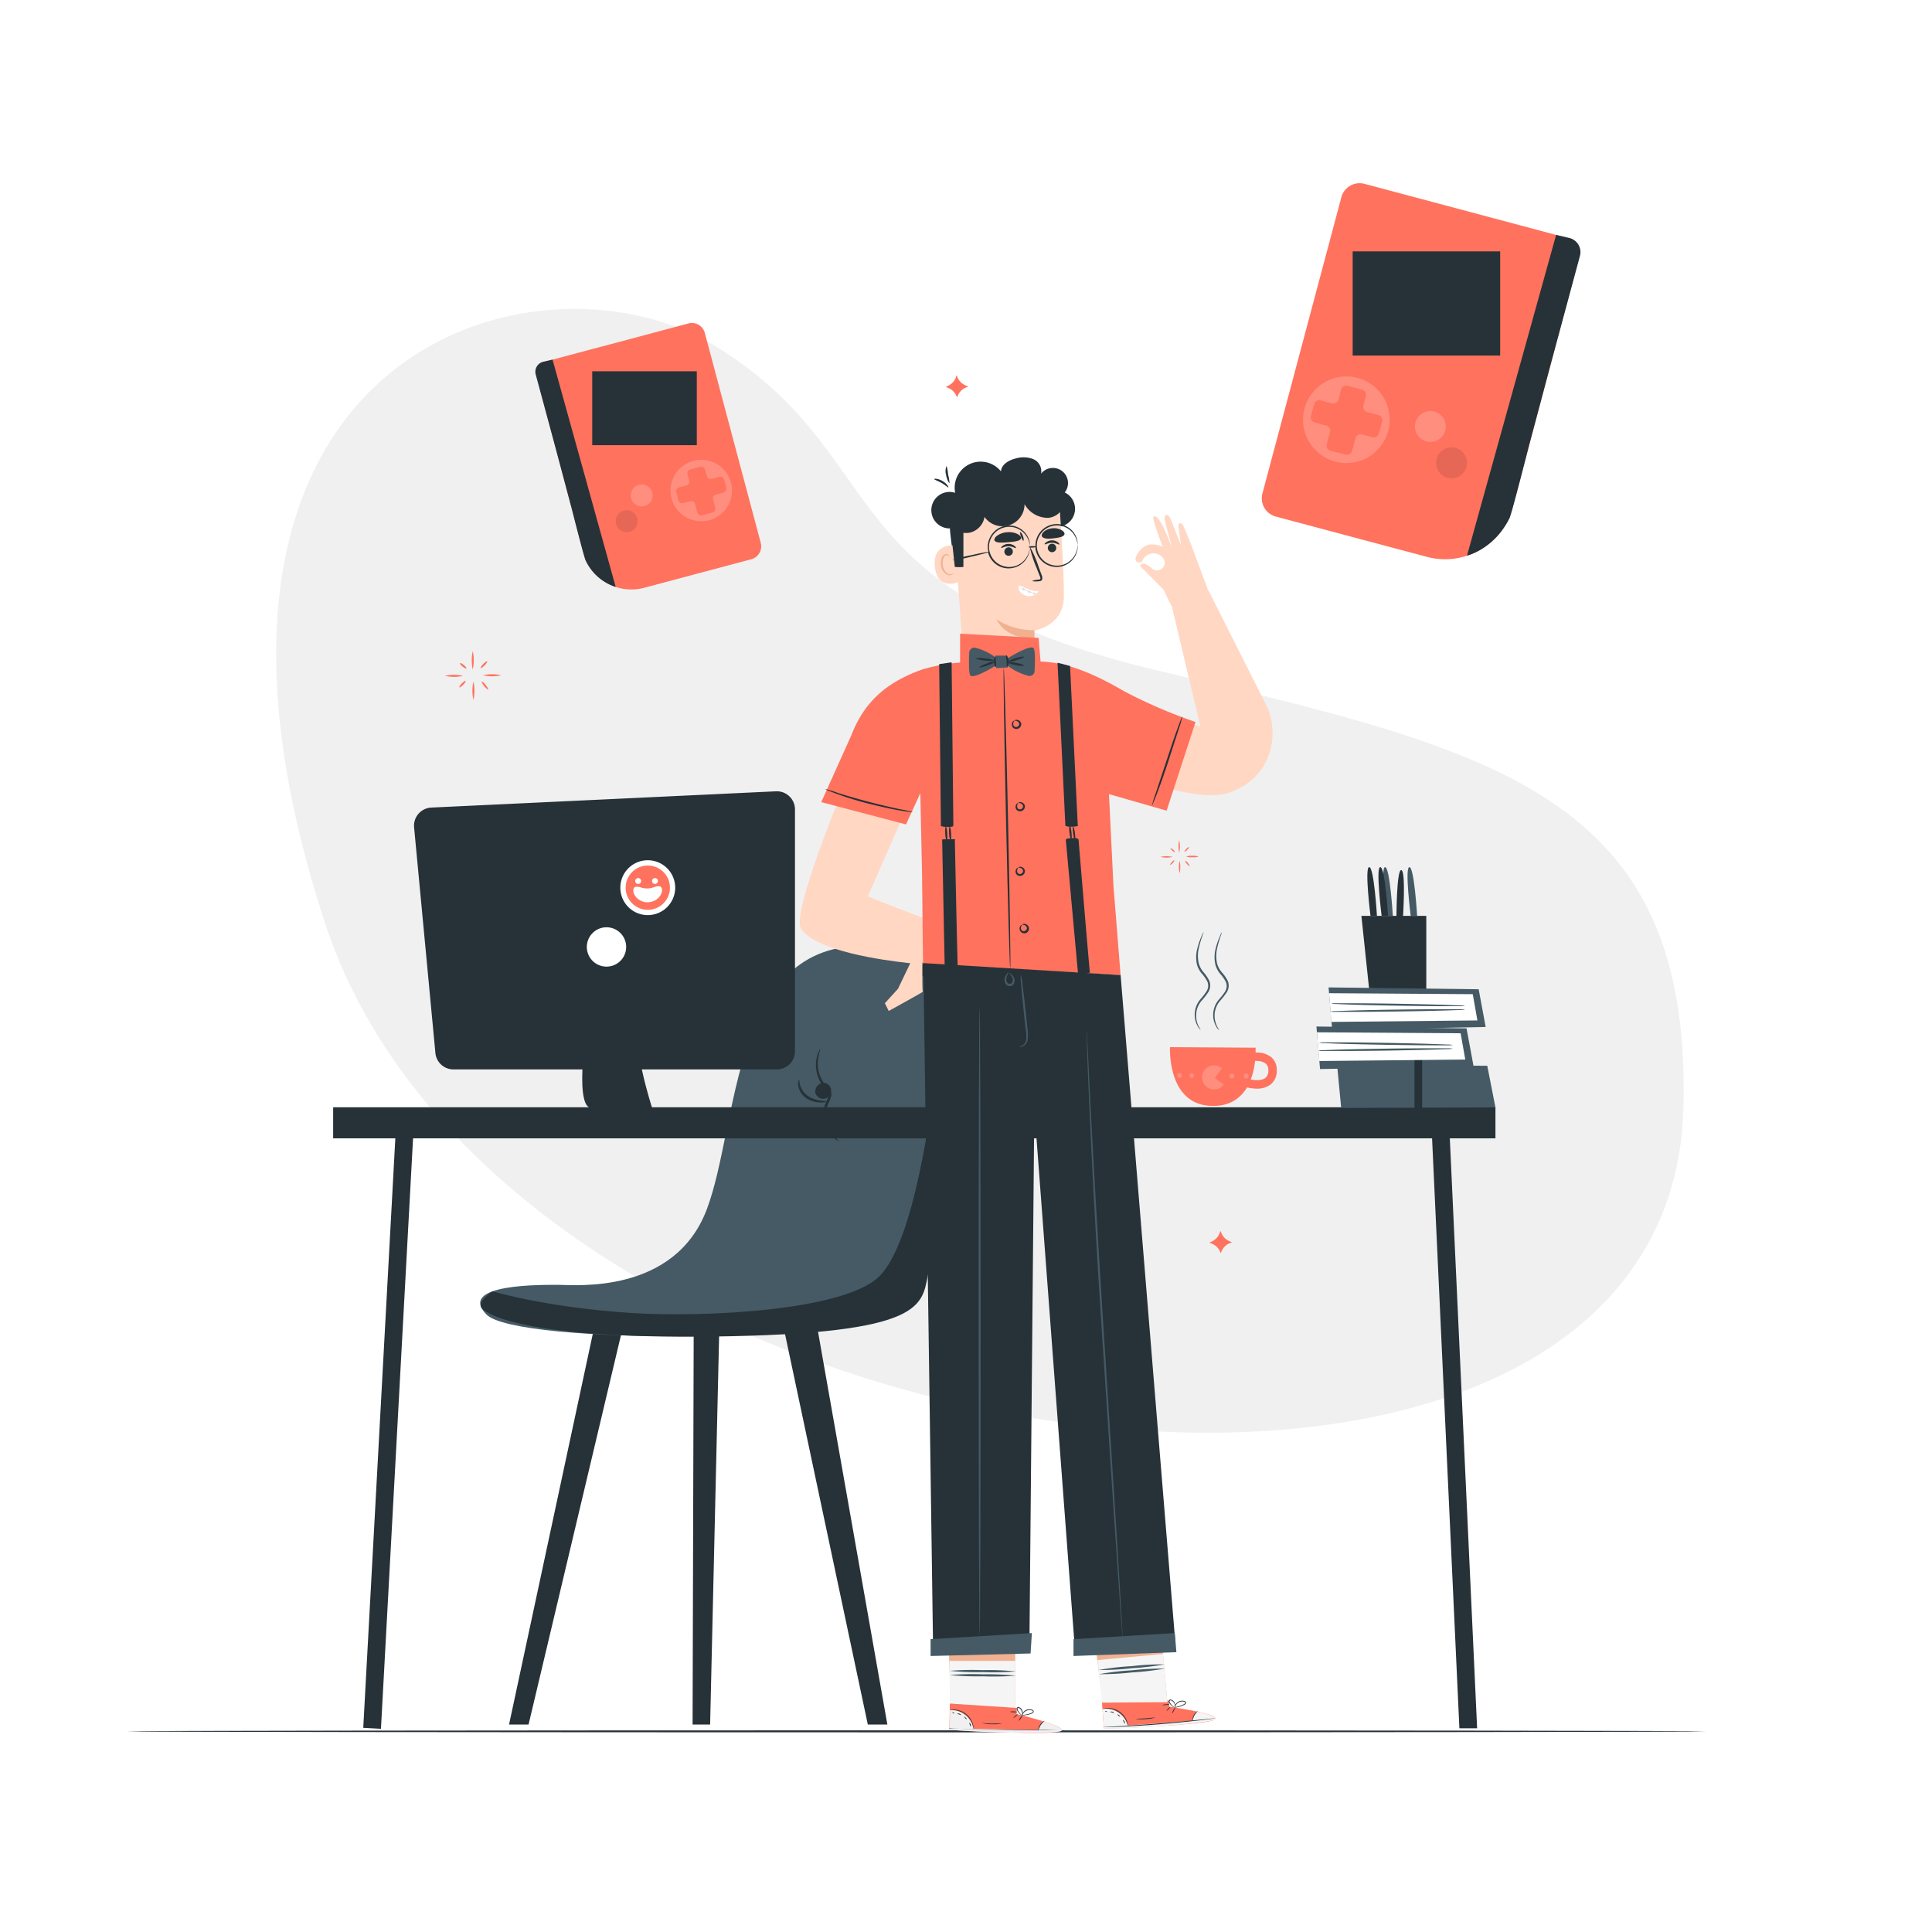 <svg class="animated" id="freepik_stories-nerd" xmlns="http://www.w3.org/2000/svg" viewBox="0 0 500 500" version="1.1" xmlns:xlink="http://www.w3.org/1999/xlink" xmlns:svgjs="http://svgjs.com/svgjs"><style>svg#freepik_stories-nerd:not(.animated) .animable {opacity: 0;}svg#freepik_stories-nerd.animated #freepik--Consoles--inject-4 {animation: 3s Infinite  linear wind;animation-delay: 0s;}            @keyframes wind {                0% {                    transform: rotate( 0deg );                }                25% {                    transform: rotate( 1deg );                }                75% {                    transform: rotate( -1deg );                }            }        </style><g id="freepik--background-simple--inject-4" class="animable" style="transform-origin: 253.604px 225.366px;"><path d="M435.67,286.74c2.18-81.54-49-92.57-135.85-113.15s-67.94-55-114.25-83.77-150,.8-101.46,149.07C131.74,384.29,432.05,422.73,435.67,286.74Z" style="fill: rgb(240, 240, 240); transform-origin: 253.604px 225.366px;" id="el8o5qkqsn0jn" class="animable"></path></g><g id="freepik--Floor--inject-4" class="animable" style="transform-origin: 237.095px 448.07px;"><path d="M441.44,448.07c0,.15-91.5.26-204.34.26s-204.35-.11-204.35-.26,91.47-.26,204.35-.26S441.44,447.93,441.44,448.07Z" style="fill: rgb(38, 50, 56); transform-origin: 237.095px 448.07px;" id="el66b7xakkllx" class="animable"></path></g><g id="freepik--Consoles--inject-4" class="animable animator-active" style="transform-origin: 273.784px 99.985px;"><path d="M369.28,144.11,330.2,133.69a4.89,4.89,0,0,1-3.48-6l20.42-76.63a4.9,4.9,0,0,1,6-3.48L405,61.4a4.91,4.91,0,0,1,3.48,6l-17,63.88A18.1,18.1,0,0,1,369.28,144.11Z" style="fill: rgb(255, 114, 94); transform-origin: 367.598px 96.073px;" id="elik0ekg2cb7d" class="animable"></path><g id="elz4y4h2hx55p"><rect x="350.07" y="65.06" width="38.17" height="26.96" style="fill: rgb(38, 50, 56); transform-origin: 369.155px 78.54px; transform: rotate(14.92deg);" class="animable"></rect></g><path d="M374.05,111.4a4,4,0,1,1-2.82-4.88A4,4,0,0,1,374.05,111.4Z" style="fill: rgb(255, 114, 94); transform-origin: 370.182px 110.38px;" id="eljkhbjqp183" class="animable"></path><g id="elycd24qw5rpa"><path d="M374.05,111.4a4,4,0,1,1-2.82-4.88A4,4,0,0,1,374.05,111.4Z" style="fill: rgb(255, 255, 255); opacity: 0.2; transform-origin: 370.182px 110.38px;" class="animable"></path></g><path d="M379.53,120.8a4,4,0,1,1-2.83-4.88A4,4,0,0,1,379.53,120.8Z" style="fill: rgb(255, 114, 94); transform-origin: 375.661px 119.783px;" id="elzzb73d84o9" class="animable"></path><g id="elyebkotdfud"><path d="M379.53,120.8a4,4,0,1,1-2.83-4.88A4,4,0,0,1,379.53,120.8Z" style="opacity: 0.1; transform-origin: 375.661px 119.783px;" class="animable"></path></g><path d="M359.27,111.52a11.21,11.21,0,1,1-7.95-13.72A11.21,11.21,0,0,1,359.27,111.52Z" style="fill: rgb(255, 114, 94); transform-origin: 348.438px 108.633px;" id="elq33x9fhwubc" class="animable"></path><g id="el0hstoitb8zon"><path d="M359.27,111.52a11.21,11.21,0,1,1-7.95-13.72A11.21,11.21,0,0,1,359.27,111.52Z" style="fill: rgb(255, 255, 255); opacity: 0.2; transform-origin: 348.438px 108.633px;" class="animable"></path></g><path d="M347.05,100.9l-.66,2.49a1.38,1.38,0,0,1-1.69,1l-2.92-.78a1.37,1.37,0,0,0-1.68,1l-.82,3.07a1.36,1.36,0,0,0,1,1.68l2.93.78a1.37,1.37,0,0,1,1,1.68l-.84,3.15a1.37,1.37,0,0,0,1,1.68l3.88,1a1.38,1.38,0,0,0,1.68-1l.86-3.22a1.37,1.37,0,0,1,1.68-1l2.71.72a1.38,1.38,0,0,0,1.68-1l.82-3.08a1.39,1.39,0,0,0-1-1.68l-2.85-.76a1.38,1.38,0,0,1-1-1.68l.65-2.41a1.37,1.37,0,0,0-1-1.68l-3.73-1A1.37,1.37,0,0,0,347.05,100.9Z" style="fill: rgb(255, 114, 94); transform-origin: 348.477px 108.753px;" id="elmhtck5814s" class="animable"></path><path d="M402.72,60.8l-23.06,83s7-1.64,11-9.69c.58-1.15,5-18.64,5-18.64l5.85-21.93,7.38-27.31a3.77,3.77,0,0,0-2.81-4.66Z" style="fill: rgb(38, 50, 56); transform-origin: 394.34px 102.3px;" id="elhqdepcfmdhw" class="animable"></path><path d="M166.71,152.12l27.71-7.38a3.47,3.47,0,0,0,2.46-4.25L182.41,86.17a3.47,3.47,0,0,0-4.25-2.46L141.41,93.5A3.46,3.46,0,0,0,139,97.75L151,143A12.82,12.82,0,0,0,166.71,152.12Z" style="fill: rgb(255, 114, 94); transform-origin: 167.937px 118.074px;" id="el3ngy62alvjq" class="animable"></path><g id="el7omet6f9534"><rect x="153.27" y="96.09" width="27.06" height="19.12" style="fill: rgb(38, 50, 56); transform-origin: 166.8px 105.65px; transform: rotate(165.08deg);" class="animable"></rect></g><path d="M163.33,128.94a2.83,2.83,0,1,0,2-3.46A2.83,2.83,0,0,0,163.33,128.94Z" style="fill: rgb(255, 114, 94); transform-origin: 166.065px 128.213px;" id="el0w0k12ulemzb" class="animable"></path><g id="ellxrsrms3g4"><path d="M163.33,128.94a2.83,2.83,0,1,0,2-3.46A2.83,2.83,0,0,0,163.33,128.94Z" style="fill: rgb(255, 255, 255); opacity: 0.2; transform-origin: 166.065px 128.213px;" class="animable"></path></g><path d="M159.45,135.61a2.83,2.83,0,1,0,2-3.46A2.83,2.83,0,0,0,159.45,135.61Z" style="fill: rgb(255, 114, 94); transform-origin: 162.185px 134.883px;" id="elfx1f7msavbf" class="animable"></path><g id="elz5elw8y1eo"><path d="M159.45,135.61a2.83,2.83,0,1,0,2-3.46A2.83,2.83,0,0,0,159.45,135.61Z" style="opacity: 0.1; transform-origin: 162.185px 134.883px;" class="animable"></path></g><path d="M173.81,129a7.95,7.95,0,1,0,5.63-9.73A7.94,7.94,0,0,0,173.81,129Z" style="fill: rgb(255, 114, 94); transform-origin: 181.49px 126.951px;" id="elh37d1taqwll" class="animable"></path><g id="eleipctysmo8"><path d="M173.81,129a7.95,7.95,0,1,0,5.63-9.73A7.94,7.94,0,0,0,173.81,129Z" style="fill: rgb(255, 255, 255); opacity: 0.2; transform-origin: 181.49px 126.951px;" class="animable"></path></g><path d="M182.47,121.5l.47,1.76a1,1,0,0,0,1.19.69l2.08-.55a1,1,0,0,1,1.19.69l.58,2.18a1,1,0,0,1-.69,1.19l-2.07.55a1,1,0,0,0-.69,1.19l.59,2.23a1,1,0,0,1-.69,1.2l-2.75.73a1,1,0,0,1-1.19-.69l-.61-2.28a1,1,0,0,0-1.19-.69l-1.92.51a1,1,0,0,1-1.19-.69l-.59-2.18a1,1,0,0,1,.7-1.19l2-.54a1,1,0,0,0,.69-1.19l-.46-1.72a1,1,0,0,1,.69-1.19l2.65-.7A1,1,0,0,1,182.47,121.5Z" style="fill: rgb(255, 114, 94); transform-origin: 181.485px 127.083px;" id="elj1otm11l9l" class="animable"></path><path d="M143,93.07l16.34,58.83a12.93,12.93,0,0,1-7.79-6.87c-.42-.82-3.54-13.21-3.54-13.21l-4.14-15.55-5.23-19.36a2.67,2.67,0,0,1,2-3.3Z" style="fill: rgb(38, 50, 56); transform-origin: 148.944px 122.485px;" id="el6zrfyzi8yr8" class="animable"></path></g><g id="freepik--Sparkles--inject-4" class="animable" style="transform-origin: 217px 210.705px;"><path d="M119.85,174.91a10.75,10.75,0,0,1-4.7,0,10.75,10.75,0,0,1,4.7,0Z" style="fill: rgb(255, 114, 94); transform-origin: 117.5px 174.91px;" id="elljhw04966ip" class="animable"></path><path d="M122.35,168.51a11.07,11.07,0,0,1,0,4.77,11.07,11.07,0,0,1,0-4.77Z" style="fill: rgb(255, 114, 94); transform-origin: 122.35px 170.895px;" id="el3aud9lzixif" class="animable"></path><path d="M125,174.76a10.75,10.75,0,0,1,4.7,0,10.75,10.75,0,0,1-4.7,0Z" style="fill: rgb(255, 114, 94); transform-origin: 127.35px 174.76px;" id="elaa3qjov7j5" class="animable"></path><path d="M122.52,181.16a11.11,11.11,0,0,1,0-4.78,11.11,11.11,0,0,1,0,4.78Z" style="fill: rgb(255, 114, 94); transform-origin: 122.52px 178.77px;" id="elpiemfzhz35" class="animable"></path><path d="M126.32,178.41c-.11.1-.57-.28-1-.83s-.75-1.08-.64-1.17.57.28,1,.83S126.43,178.32,126.32,178.41Z" style="fill: rgb(255, 114, 94); transform-origin: 125.5px 177.411px;" id="elft7aj1m2tg" class="animable"></path><path d="M126.1,171.15c.1.1-.2.58-.68,1.06s-1,.8-1.06.7.21-.58.69-1.06S126,171.05,126.1,171.15Z" style="fill: rgb(255, 114, 94); transform-origin: 125.235px 172.03px;" id="elhwcaliqieo5" class="animable"></path><path d="M120.71,173c-.1.11-.54-.11-1-.49s-.75-.77-.66-.88.54.1,1,.48S120.8,172.89,120.71,173Z" style="fill: rgb(255, 114, 94); transform-origin: 119.88px 172.315px;" id="els3kwm2spi1m" class="animable"></path><path d="M120.49,176.2c.11.1-.16.57-.59,1s-.88.79-1,.69.16-.56.59-1S120.39,176.11,120.49,176.2Z" style="fill: rgb(255, 114, 94); transform-origin: 119.693px 177.046px;" id="eliqvcq5bd84" class="animable"></path><path d="M247.57,97.1l.23.56A3.94,3.94,0,0,0,250,99.79l.61.24-.58.24a3.92,3.92,0,0,0-2.17,2.17l-.16.41-.25-.51a3.89,3.89,0,0,0-2.19-2l-.53-.19.69-.34a4,4,0,0,0,1.91-2Z" style="fill: rgb(255, 114, 94); transform-origin: 247.67px 99.975px;" id="el89o6eq4sfz4" class="animable"></path><path d="M315.86,318.57l.24.55a3.88,3.88,0,0,0,2.15,2.13l.6.25-.58.23a3.94,3.94,0,0,0-2.17,2.18l-.16.4-.24-.51a4,4,0,0,0-2.2-2l-.53-.19.69-.33a4,4,0,0,0,1.92-2Z" style="fill: rgb(255, 114, 94); transform-origin: 315.91px 321.44px;" id="elswahb9kb69" class="animable"></path><path d="M303.48,221.77a7.11,7.11,0,0,1-3.18,0,7.52,7.52,0,0,1,3.18,0Z" style="fill: rgb(255, 114, 94); transform-origin: 301.89px 221.775px;" id="elbu8k66epxsl" class="animable"></path><path d="M305.18,217.44a7.76,7.76,0,0,1,0,3.23,7.34,7.34,0,0,1,0-3.23Z" style="fill: rgb(255, 114, 94); transform-origin: 305.175px 219.055px;" id="ellkm500d9nde" class="animable"></path><path d="M307,221.67a3.65,3.65,0,0,1,1.59-.18,3.71,3.71,0,0,1,1.6.18,3.71,3.71,0,0,1-1.6.18A3.65,3.65,0,0,1,307,221.67Z" style="fill: rgb(255, 114, 94); transform-origin: 308.595px 221.67px;" id="el3fdawdbg2rq" class="animable"></path><path d="M305.29,226a7.34,7.34,0,0,1,0-3.23,7.76,7.76,0,0,1,0,3.23Z" style="fill: rgb(255, 114, 94); transform-origin: 305.285px 224.385px;" id="el4o7nt15zxq" class="animable"></path><path d="M307.86,224.15c-.07.06-.39-.2-.7-.57s-.5-.73-.43-.79.39.19.7.56S307.94,224.08,307.86,224.15Z" style="fill: rgb(255, 114, 94); transform-origin: 307.297px 223.47px;" id="elog88ddeolq" class="animable"></path><path d="M307.71,219.23c.07.07-.13.39-.46.72s-.64.53-.71.47.14-.39.46-.72S307.65,219.16,307.71,219.23Z" style="fill: rgb(255, 114, 94); transform-origin: 307.125px 219.824px;" id="el2ilcy1cosku" class="animable"></path><path d="M304.06,220.48c-.06.08-.36-.07-.67-.33s-.51-.53-.45-.6.36.07.67.33S304.12,220.41,304.06,220.48Z" style="fill: rgb(255, 114, 94); transform-origin: 303.5px 220.017px;" id="el2r68p9ivpc3" class="animable"></path><path d="M303.92,222.65c.07.06-.11.38-.41.7s-.59.54-.66.47.11-.38.4-.7S303.85,222.58,303.92,222.65Z" style="fill: rgb(255, 114, 94); transform-origin: 303.385px 223.235px;" id="eld6ze65pshx" class="animable"></path></g><g id="freepik--Chair--inject-4" class="animable" style="transform-origin: 185.512px 345.56px;"><polygon points="186.16 343.46 183.78 446.31 179.24 446.31 179.53 343.72 186.16 343.46" style="fill: rgb(38, 50, 56); transform-origin: 182.7px 394.885px;" id="elpvij0hxsync" class="animable"></polygon><polygon points="202.54 342.32 224.59 446.31 229.65 446.31 211.29 342.32 202.54 342.32" style="fill: rgb(38, 50, 56); transform-origin: 216.095px 394.315px;" id="el0u4bsw9t6zk" class="animable"></polygon><polygon points="161.2 343.46 136.79 446.31 131.74 446.31 153.88 343.04 161.2 343.46" style="fill: rgb(38, 50, 56); transform-origin: 146.47px 394.675px;" id="el7dnktmep5k" class="animable"></polygon><path d="M224.66,244.84s24.36-1.39,21.92,26.79-3.83,56.71-12.87,66.45-100.2,10.09-107.85,2.09,14.61-7.65,18.79-7.65S174.57,335,182.91,313,189.18,243.45,224.66,244.84Z" style="fill: rgb(69, 90, 100); transform-origin: 185.512px 295.31px;" id="el9ljyzz1qx9a" class="animable"></path><path d="M226.23,244.86s18.61,3.81,16.87,23.29-6.61,53.58-15.65,62.28S183,341,163.78,339.82c-22.27-1.39-36.32-5.63-36.32-5.63s-4.06,2.61-2.83,4.3,12.08,8.45,64.71,7.32,49-8.89,51.15-17.37,6.77-53.71,6.14-63.65S241,246.6,226.23,244.86Z" style="fill: rgb(38, 50, 56); transform-origin: 185.543px 295.398px;" id="el14nrxf84kgg" class="animable"></path><path d="M211,282.79a2.08,2.08,0,1,0,2-2.59A2.35,2.35,0,0,0,211,282.79Z" style="fill: rgb(38, 50, 56); transform-origin: 213.041px 282.28px;" id="elrtx91pwod6" class="animable"></path><path d="M212.33,271.38a15.31,15.31,0,0,0-.69,3.76,9,9,0,0,0,.89,3.95,8.23,8.23,0,0,0,1.33,2,9.42,9.42,0,0,1,.93,1,2,2,0,0,1,.34,1.55,18.37,18.37,0,0,1-1,2.53,7.45,7.45,0,0,0-.3,2.34,8.77,8.77,0,0,0,1,3.92,14.86,14.86,0,0,0,2.35,3s-.36-.13-.9-.56a8.66,8.66,0,0,1-1.88-2.2,8.8,8.8,0,0,1-1.23-4.14,8.47,8.47,0,0,1,.3-2.59,21.74,21.74,0,0,0,1-2.42c.19-.77-.44-1.32-1.08-2a8.44,8.44,0,0,1-1.41-2.18,8.87,8.87,0,0,1-.8-4.24,8.34,8.34,0,0,1,.64-2.82C212.07,271.67,212.29,271.36,212.33,271.38Z" style="fill: rgb(38, 50, 56); transform-origin: 214.172px 283.405px;" id="elrws1x8rwzk" class="animable"></path><path d="M206.81,279.44c.11,0,0,.61.28,1.47a5.24,5.24,0,0,0,2,2.74,8.1,8.1,0,0,0,3.31,1.18c.91.13,1.5.15,1.51.26s-.58.24-1.55.23a6.74,6.74,0,0,1-3.66-1.1,4.94,4.94,0,0,1-2.12-3.2C206.46,280,206.74,279.42,206.81,279.44Z" style="fill: rgb(38, 50, 56); transform-origin: 210.23px 282.38px;" id="elj32tfav74q" class="animable"></path></g><g id="freepik--Desk--inject-4" class="animable" style="transform-origin: 236.62px 326.097px;"><polygon points="387.02 286.56 86.22 286.56 86.22 294.6 102.31 294.6 94.01 447.16 98.59 447.41 106.9 294.6 370.62 294.6 377.69 447.28 382.28 447.28 375.21 294.6 387.02 294.6 387.02 286.56" style="fill: rgb(38, 50, 56); transform-origin: 236.62px 366.985px;" id="elpi4wuuznoj" class="animable"></polygon><path d="M107.17,214.16l5.51,58.35a4.68,4.68,0,0,0,4.67,4.25h83.7a4.69,4.69,0,0,0,4.69-4.69V209.48a4.7,4.7,0,0,0-4.92-4.69L111.62,209A4.7,4.7,0,0,0,107.17,214.16Z" style="fill: rgb(38, 50, 56); transform-origin: 156.443px 240.772px;" id="elglozx596qad" class="animable"></path><path d="M174.74,229.72a7.1,7.1,0,1,1-7.1-7.09A7.1,7.1,0,0,1,174.74,229.72Z" style="fill: rgb(255, 255, 255); transform-origin: 167.64px 229.73px;" id="el629y1il0a24" class="animable"></path><path d="M167.64,224a5.73,5.73,0,1,0,5.74,5.73A5.74,5.74,0,0,0,167.64,224Zm1.88,3.25a.76.76,0,1,1-.77.76A.76.76,0,0,1,169.52,227.24Zm-4.36,0a.76.76,0,1,1-.76.76A.76.76,0,0,1,165.16,227.24Zm6,3.95a3.41,3.41,0,0,1-1.15,1.5,4.11,4.11,0,0,1-2.31.81,4,4,0,0,1-2.35-.69,3.49,3.49,0,0,1-1.24-1.43,2,2,0,0,1-.17-1.28.82.82,0,0,1,.5-.6,3.16,3.16,0,0,1,1.57.21,5.53,5.53,0,0,0,1.59.21,5.4,5.4,0,0,0,1.58-.3,3.18,3.18,0,0,1,1.55-.28.82.82,0,0,1,.54.57A2,2,0,0,1,171.19,231.19Z" style="fill: rgb(255, 114, 94); transform-origin: 167.65px 229.73px;" id="elcn6l5oew19" class="animable"></path><path d="M152.18,263.35s-3.74,22.27.59,23.38h16s-5.75-17.49-3.46-24.62Z" style="fill: rgb(38, 50, 56); transform-origin: 159.725px 274.42px;" id="eliodb0i7eyu" class="animable"></path><path d="M160.56,248.67a5.09,5.09,0,1,1,0-7.2A5.09,5.09,0,0,1,160.56,248.67Z" style="fill: rgb(255, 255, 255); transform-origin: 156.962px 245.07px;" id="el4sv4hajfyq5" class="animable"></path><path d="M354.68,237s-1.58-12.59-.33-12.59,2,12.59,2,12.59h-2.09" style="fill: rgb(38, 50, 56); transform-origin: 355.109px 230.705px;" id="elqywy180dfbp" class="animable"></path><path d="M358.8,237s-1.59-12.59-.34-12.59,2,12.59,2,12.59h-2.08" style="fill: rgb(69, 90, 100); transform-origin: 359.22px 230.705px;" id="el3ha78fses4c" class="animable"></path><path d="M365.08,237s-1.58-12.59-.33-12.59,2,12.59,2,12.59h-2.09" style="fill: rgb(69, 90, 100); transform-origin: 365.509px 230.705px;" id="elxqj86bp614" class="animable"></path><path d="M361.4,237.7s0-12.68,1.25-12.52.41,12.73.41,12.73l-2.07-.26" style="fill: rgb(38, 50, 56); transform-origin: 362.163px 231.544px;" id="el5l1ygc403j5" class="animable"></path><path d="M357.56,237s-1.59-12.59-.34-12.59,2,12.59,2,12.59h-2.08" style="fill: rgb(38, 50, 56); transform-origin: 357.98px 230.705px;" id="elrjuj0yp871f" class="animable"></path><polygon points="354.39 256.55 352.33 237.03 369.12 237.03 369.12 256.08 354.39 256.55" style="fill: rgb(38, 50, 56); transform-origin: 360.725px 246.79px;" id="el5t19po2ok73" class="animable"></polygon><polygon points="347.1 286.74 346.05 275.74 384.9 275.81 387.02 286.6 347.1 286.74" style="fill: rgb(69, 90, 100); transform-origin: 366.535px 281.24px;" id="elrr2f7aft3xq" class="animable"></polygon><polygon points="341.63 276.67 340.69 265.66 379.54 266.14 381.35 275.9 341.63 276.67" style="fill: rgb(69, 90, 100); transform-origin: 361.02px 271.165px;" id="el7hoqs24uz0t" class="animable"></polygon><g id="ely9ltllo9gbl"><rect x="366.06" y="268.88" width="1.99" height="24.3" style="fill: rgb(38, 50, 56); transform-origin: 367.055px 281.03px; transform: rotate(-89.89deg);" class="animable"></rect></g><polygon points="340.82 267.16 341.42 274.59 379.21 274.21 378.01 267.41 340.82 267.16" style="fill: rgb(255, 255, 255); transform-origin: 360.015px 270.875px;" id="elvglrs3ayuq" class="animable"></polygon><path d="M376,270.45a7.84,7.84,0,0,1-1.36.08l-3.72,0c-3.14,0-7.47-.06-12.26-.14s-9.12-.18-12.26-.28l-3.71-.15a7.1,7.1,0,0,1-1.36-.12,6.64,6.64,0,0,1,1.36-.08l3.71,0c3.14,0,7.48.05,12.27.13s9.12.19,12.26.29l3.71.14A6.5,6.5,0,0,1,376,270.45Z" style="fill: rgb(69, 90, 100); transform-origin: 358.665px 270.143px;" id="elithznil84xk" class="animable"></path><path d="M376,271.39a8.56,8.56,0,0,1-1.37.12l-3.74.13c-3.16.09-7.53.19-12.35.26s-9.19.1-12.35.09l-3.74,0a6.32,6.32,0,0,1-1.38-.09,8.62,8.62,0,0,1,1.38-.12l3.74-.13c3.16-.1,7.52-.19,12.35-.26s9.18-.1,12.34-.1l3.75,0A6.26,6.26,0,0,1,376,271.39Z" style="fill: rgb(69, 90, 100); transform-origin: 358.535px 271.641px;" id="elurzb9myxtkq" class="animable"></path><polygon points="344.77 266.55 343.83 255.54 382.68 256.02 384.49 265.78 344.77 266.55" style="fill: rgb(69, 90, 100); transform-origin: 364.16px 261.045px;" id="elmcm5vps9yr" class="animable"></polygon><polygon points="343.96 257.04 344.56 264.47 382.35 264.09 381.15 257.29 343.96 257.04" style="fill: rgb(255, 255, 255); transform-origin: 363.155px 260.755px;" id="ell9xjjs0tauc" class="animable"></polygon><path d="M379.16,260.33a7.28,7.28,0,0,1-1.36.07l-3.72,0c-3.14,0-7.47-.05-12.26-.13s-9.12-.18-12.25-.28l-3.72-.15a7.1,7.1,0,0,1-1.36-.12,6.64,6.64,0,0,1,1.36-.08l3.72,0c3.13,0,7.47.05,12.26.13s9.12.19,12.26.29l3.71.14A6.5,6.5,0,0,1,379.16,260.33Z" style="fill: rgb(69, 90, 100); transform-origin: 361.825px 260.02px;" id="elh0ab31z8jhu" class="animable"></path><path d="M379.16,261.26a6.68,6.68,0,0,1-1.37.13l-3.74.13c-3.16.09-7.53.19-12.35.25s-9.19.11-12.35.1l-3.74,0a5.89,5.89,0,0,1-1.37-.08,8.37,8.37,0,0,1,1.37-.12l3.74-.13c3.16-.1,7.53-.19,12.35-.26s9.19-.1,12.35-.1l3.74,0A7.9,7.9,0,0,1,379.16,261.26Z" style="fill: rgb(69, 90, 100); transform-origin: 361.7px 261.528px;" id="ele71zbywibth" class="animable"></path><path d="M311.47,241.24c.09,0-.57,1.46-1.16,3.88a8.85,8.85,0,0,0-.06,4.24,5.91,5.91,0,0,0,1.17,2.19A10.37,10.37,0,0,1,313,253.9a3.27,3.27,0,0,1-.32,2.9,18.3,18.3,0,0,1-1.61,2.08,5.82,5.82,0,0,0-1.51,3.88,6.09,6.09,0,0,0,.63,2.8c.31.62.56.92.52.95a2.7,2.7,0,0,1-.7-.85,6,6,0,0,1-.82-2.89,6.14,6.14,0,0,1,1.5-4.19,16.51,16.51,0,0,0,1.54-2,2.69,2.69,0,0,0,.28-2.45,9.89,9.89,0,0,0-1.53-2.22,6.3,6.3,0,0,1-1.23-2.38A8.86,8.86,0,0,1,310,245a18.17,18.17,0,0,1,1-2.81A4.26,4.26,0,0,1,311.47,241.24Z" style="fill: rgb(69, 90, 100); transform-origin: 311.194px 253.875px;" id="el578ij7d9rlq" class="animable"></path><path d="M316.21,241.27c.1,0-.57,1.47-1.15,3.88a8.84,8.84,0,0,0-.07,4.24,5.91,5.91,0,0,0,1.17,2.19,10.06,10.06,0,0,1,1.62,2.35,3.24,3.24,0,0,1-.32,2.9,18.3,18.3,0,0,1-1.61,2.08,5.82,5.82,0,0,0-1.51,3.88,6.09,6.09,0,0,0,.63,2.8c.31.62.56.92.53,1a2.42,2.42,0,0,1-.7-.85,5.78,5.78,0,0,1-.83-2.89,6.14,6.14,0,0,1,1.5-4.19,17.64,17.64,0,0,0,1.55-2,2.72,2.72,0,0,0,.27-2.45,9.89,9.89,0,0,0-1.53-2.22,6.3,6.3,0,0,1-1.23-2.38,9,9,0,0,1,.17-4.46,17,17,0,0,1,1-2.81A4.05,4.05,0,0,1,316.21,241.27Z" style="fill: rgb(69, 90, 100); transform-origin: 315.976px 253.93px;" id="elbdh7k4d1hrw" class="animable"></path><path d="M329,273.59a6.07,6.07,0,0,0-4.05-1.19c0-.78,0-1.26,0-1.26L302.8,271s-.79,14.61,10.39,15.19c5,.27,7.88-2,9.54-4.77a11.33,11.33,0,0,0,2.51.32,5.83,5.83,0,0,0,3.49-1,4.42,4.42,0,0,0,1.69-3.73A4.28,4.28,0,0,0,329,273.59ZM327.44,279c-.95.7-2.64.58-3.74.38a20,20,0,0,0,1.11-4.8,4.21,4.21,0,0,1,2.76.66,2.2,2.2,0,0,1,.67,1.77A2.32,2.32,0,0,1,327.44,279Z" style="fill: rgb(255, 114, 94); transform-origin: 316.607px 278.606px;" id="elhj69t8hglzg" class="animable"></path><path d="M316.25,276.49,314.41,279l2.29,1.68a3.11,3.11,0,1,1-.67-4.35" style="fill: rgb(255, 114, 94); transform-origin: 313.892px 278.84px;" id="el5dqczpc963k" class="animable"></path><g id="elvx6lqkaoryd"><path d="M316.25,276.49,314.41,279l2.29,1.68a3.11,3.11,0,1,1-.67-4.35" style="fill: rgb(255, 255, 255); opacity: 0.2; transform-origin: 313.892px 278.84px;" class="animable"></path></g><path d="M319.43,278.45a.66.66,0,0,1-.65.65.65.65,0,1,1,.65-.65Z" style="fill: rgb(255, 114, 94); transform-origin: 318.78px 278.45px;" id="eluiruxk2vhvl" class="animable"></path><g id="el30f9itnqrv"><path d="M319.43,278.45a.66.66,0,0,1-.65.65.65.65,0,1,1,.65-.65Z" style="fill: rgb(255, 255, 255); opacity: 0.2; transform-origin: 318.78px 278.45px;" class="animable"></path></g><path d="M323.18,278.48a.65.65,0,1,1-.64-.65A.64.64,0,0,1,323.18,278.48Z" style="fill: rgb(255, 114, 94); transform-origin: 322.53px 278.48px;" id="el2gxbk3qrts2" class="animable"></path><g id="elvbx4a6xnh6l"><path d="M323.18,278.48a.65.65,0,1,1-.64-.65A.64.64,0,0,1,323.18,278.48Z" style="fill: rgb(255, 255, 255); opacity: 0.2; transform-origin: 322.53px 278.48px;" class="animable"></path></g><path d="M309,278.39a.65.65,0,0,1-.65.64.65.65,0,0,1,0-1.29A.65.65,0,0,1,309,278.39Z" style="fill: rgb(255, 114, 94); transform-origin: 308.39px 278.385px;" id="ellwzlcproow" class="animable"></path><g id="el8pb9vfr333l"><path d="M309,278.39a.65.65,0,0,1-.65.64.65.65,0,0,1,0-1.29A.65.65,0,0,1,309,278.39Z" style="fill: rgb(255, 255, 255); opacity: 0.2; transform-origin: 308.39px 278.385px;" class="animable"></path></g><path d="M305.86,278.37a.65.65,0,0,1-.65.64.65.65,0,0,1,0-1.29A.65.65,0,0,1,305.86,278.37Z" style="fill: rgb(255, 114, 94); transform-origin: 305.25px 278.365px;" id="el0kn73pomdd8" class="animable"></path><g id="elqgb0imebvdj"><path d="M305.86,278.37a.65.65,0,0,1-.65.64.65.65,0,0,1,0-1.29A.65.65,0,0,1,305.86,278.37Z" style="fill: rgb(255, 255, 255); opacity: 0.2; transform-origin: 305.25px 278.365px;" class="animable"></path></g></g><g id="freepik--Character--inject-4" class="animable" style="transform-origin: 268.157px 283.421px;"><path d="M302.64,441.7l-.12-1.58-17.33.49.51,6.74,1.07,0c4.76-.12,24.19-1,27.28-2.17C317.5,443.8,302.64,441.7,302.64,441.7Z" style="fill: rgb(255, 114, 94); transform-origin: 299.88px 443.735px;" id="elkzxs7mwjuz" class="animable"></path><path d="M291.92,446.71a5.93,5.93,0,0,0-2.49-3.48,5.82,5.82,0,0,0-4.11-.93l.38,4.8Z" style="fill: rgb(245, 245, 245); transform-origin: 288.62px 444.668px;" id="el476pfmxyjzh" class="animable"></path><path d="M309.92,443s5.23,1.06,4.66,1.95-20.17,2.48-28.88,2.42V447l22.88-1.65S308.92,443.1,309.92,443Z" style="fill: rgb(245, 245, 245); transform-origin: 300.162px 445.186px;" id="eluxu0l6q7yq9" class="animable"></path><path d="M285.43,447h.3l.85,0,3.13-.11c2.64-.12,6.29-.33,10.32-.65s7.66-.7,10.29-1l3.11-.38.84-.12.3-.05a1,1,0,0,0-.3,0l-.85.08-3.12.31c-2.63.27-6.26.62-10.29.94s-7.67.55-10.31.71l-3.12.18-.85.06A2.29,2.29,0,0,0,285.43,447Z" style="fill: rgb(38, 50, 56); transform-origin: 300px 445.839px;" id="els2kes205n7k" class="animable"></path><path d="M308.6,445.58a6.65,6.65,0,0,1,.46-1.54,7.53,7.53,0,0,1,1-1.28,2.77,2.77,0,0,0-1.43,2.82Z" style="fill: rgb(38, 50, 56); transform-origin: 309.33px 444.17px;" id="elz3w68uv3mso" class="animable"></path><path d="M303.33,443.42c.05,0,.27-.29.48-.7s.36-.78.31-.8-.27.28-.49.7S303.27,443.39,303.33,443.42Z" style="fill: rgb(38, 50, 56); transform-origin: 303.723px 442.67px;" id="elih99knbw31p" class="animable"></path><path d="M301.88,442.8s.29-.17.57-.46.46-.55.42-.59-.3.16-.57.45S301.83,442.76,301.88,442.8Z" style="fill: rgb(38, 50, 56); transform-origin: 302.374px 442.272px;" id="elh2pcbzpbzos" class="animable"></path><path d="M300.87,441.25a2.25,2.25,0,0,0,.9,0c.5,0,.9-.11.89-.17a2.06,2.06,0,0,0-.9,0C301.26,441.11,300.86,441.19,300.87,441.25Z" style="fill: rgb(38, 50, 56); transform-origin: 301.765px 441.163px;" id="ele0h14ez3gqs" class="animable"></path><path d="M303.79,441.87a3.07,3.07,0,0,0,1.1-.09,6,6,0,0,0,1.15-.36,3.07,3.07,0,0,0,.65-.33.57.57,0,0,0,.25-.36.44.44,0,0,0-.2-.43,2,2,0,0,0-2.76,1.56c0,.19,0,.3,0,.3a3.18,3.18,0,0,1,.42-1,2,2,0,0,1,.9-.69,1.72,1.72,0,0,1,1.32,0c.18.12.13.33-.05.46a3.8,3.8,0,0,1-.6.32,8.16,8.16,0,0,1-1.11.38C304.2,441.81,303.78,441.84,303.79,441.87Z" style="fill: rgb(38, 50, 56); transform-origin: 305.367px 441.151px;" id="el01b2xke7jico" class="animable"></path><path d="M304.08,441.9a1.13,1.13,0,0,0,.06-.77,1.81,1.81,0,0,0-.36-.78,1.13,1.13,0,0,0-1-.49.45.45,0,0,0-.3.54,1.22,1.22,0,0,0,.23.47,3.28,3.28,0,0,0,.58.63,1.65,1.65,0,0,0,.66.4,6.49,6.49,0,0,0-.57-.51,4.33,4.33,0,0,1-.51-.62c-.17-.23-.31-.64,0-.71s.58.2.77.41a1.87,1.87,0,0,1,.37.69A4.58,4.58,0,0,1,304.08,441.9Z" style="fill: rgb(38, 50, 56); transform-origin: 303.324px 440.879px;" id="el5eh44hfifs8" class="animable"></path><path d="M285.4,442.25s.49-.09,1.27-.06a5.42,5.42,0,0,1,4.79,3.22c.32.72.39,1.21.42,1.2s0-.13,0-.35a5.61,5.61,0,0,0-.26-.91,5.24,5.24,0,0,0-4.92-3.31,5,5,0,0,0-.95.1C285.52,442.19,285.4,442.23,285.4,442.25Z" style="fill: rgb(38, 50, 56); transform-origin: 288.647px 444.325px;" id="elx7gdzldhajj" class="animable"></path><path d="M293.94,444.86a10,10,0,0,0,2.53.05,9.44,9.44,0,0,0,2.5-.41c0-.06-1.13.1-2.51.2S294,444.8,293.94,444.86Z" style="fill: rgb(38, 50, 56); transform-origin: 296.455px 444.727px;" id="eleqbo47gmt78" class="animable"></path><path d="M290.58,445.13s.11.23.24.47.22.47.28.47.07-.28-.09-.57S290.61,445.08,290.58,445.13Z" style="fill: rgb(38, 50, 56); transform-origin: 290.86px 445.595px;" id="el89rn05emoeu" class="animable"></path><path d="M289.18,443.65s.09.21.28.38.38.26.42.22-.09-.21-.28-.38S289.22,443.61,289.18,443.65Z" style="fill: rgb(38, 50, 56); transform-origin: 289.534px 443.95px;" id="elmlw8a7hhxk" class="animable"></path><path d="M287.31,443.07c0,.06.25,0,.51.11s.45.19.49.15-.12-.27-.44-.35S287.29,443,287.31,443.07Z" style="fill: rgb(38, 50, 56); transform-origin: 287.812px 443.145px;" id="el7dtwwq4dzid" class="animable"></path><path d="M286,442.84c0,.05.09.13.24.18s.28,0,.29,0-.09-.14-.23-.18S286,442.78,286,442.84Z" style="fill: rgb(38, 50, 56); transform-origin: 286.265px 442.922px;" id="el4xm2d55xa4o" class="animable"></path><polyline points="281.79 412.39 285.38 440.7 302.11 440.5 299.17 408.21 281.79 412.39" style="fill: rgb(240, 177, 145); transform-origin: 291.95px 424.455px;" id="elb4mb2e2z56" class="animable"></polyline><polygon points="285.19 440.61 284.05 429.62 300.98 428.04 302.11 440.5 285.19 440.61" style="fill: rgb(245, 245, 245); transform-origin: 293.08px 434.325px;" id="elsp51amcjif" class="animable"></polygon><path d="M301.38,430.74a71.73,71.73,0,0,1-8.5,1,73,73,0,0,1-8.54.46,67.35,67.35,0,0,1,8.5-1A68.16,68.16,0,0,1,301.38,430.74Z" style="fill: rgb(69, 90, 100); transform-origin: 292.86px 431.469px;" id="elfcd3lba5r4f" class="animable"></path><path d="M301.48,431.82a71.73,71.73,0,0,1-8.5,1,73,73,0,0,1-8.54.46,67.35,67.35,0,0,1,8.5-1A70.6,70.6,0,0,1,301.48,431.82Z" style="fill: rgb(69, 90, 100); transform-origin: 292.96px 432.55px;" id="eldc33cs8cw2s" class="animable"></path><path d="M308.25,140.92l4.44,11.92.08,0L327.46,182c3.86,7.19,2.21,19.18-9.36,23.12-9.25,3.15-28.62-5.75-28.62-5.75l2.34-16.92,18.84,5.59L303.29,157s-.62-1.1-2.13-4.37l-6.1-6.14s.34-1.8,3.31.83a2,2,0,0,0,2.87-2.54,3.13,3.13,0,0,0-5.71.64s-1.17.5-1.6-.39,1.52-4.07,4-4.14a7.31,7.31,0,0,1,3,.62s-3-7.55-2.37-7.82,1.63-.08,4.82,8.23c0,0-1.89-6.76-2-7.66s.83-1.84,1.66.26l2.62,6.66s-.65-4.58-.68-4.95c-.08-1,.85-1.18,1.33,0C306.69,137.09,308.25,140.92,308.25,140.92Z" style="fill: rgb(255, 215, 195); transform-origin: 309.405px 169.523px;" id="elduwcbfe6lpv" class="animable"></path><path d="M238.73,249.59l.23-12s-13.37-5.06-14.37-5.63L234,210.55l-16.53-4.62s-12.66,30.55-10.16,34.42c3.71,5.74,21,8.16,28.26,8.94h0l-3.18,6.62L229,259.64l1,2s9.08-5,8.86-5-.15-3.54-.15-7Z" style="fill: rgb(255, 215, 195); transform-origin: 222.972px 233.785px;" id="el3tnbu1ws7e6" class="animable"></path><path d="M246.71,145.05c-.05-1.56-.82-6.74-.87-8.3a4.72,4.72,0,1,1,1.36-9.21A6.73,6.73,0,0,1,259.05,122c.1-1.82,2.07-2.93,3.85-3.36a7,7,0,0,1,4.53.19,3.41,3.41,0,0,1,2,3.75,3.91,3.91,0,0,1,6.12,4.87,4.68,4.68,0,0,1-2.74,8.85" style="fill: rgb(38, 50, 56); transform-origin: 259.625px 131.701px;" id="elyn7veny08mk" class="animable"></path><path d="M249.64,174.9l18.07-1.44c.12-2.12,0-10.28,0-10.28s7.52-1.17,7.61-8.69-1.21-24.78-1.21-24.78h0a26.13,26.13,0,0,0-26.26,3.3l-1.11.86Z" style="fill: rgb(255, 215, 195); transform-origin: 261.032px 151.243px;" id="elz9r392e1ci" class="animable"></path><path d="M271.54,142.63A1.09,1.09,0,0,1,273,141a1.1,1.1,0,0,1,.07,1.55A1.09,1.09,0,0,1,271.54,142.63Z" style="fill: rgb(38, 50, 56); transform-origin: 272.266px 141.813px;" id="eld2t3uuqft6u" class="animable"></path><path d="M274.17,140.91c-.12.13-.86-.43-1.89-.44s-1.79.53-1.9.4.06-.3.39-.54a2.55,2.55,0,0,1,3,0C274.12,140.62,274.23,140.86,274.17,140.91Z" style="fill: rgb(38, 50, 56); transform-origin: 272.266px 140.386px;" id="el9h90sm3uleo" class="animable"></path><path d="M261.6,141.82a1.1,1.1,0,0,1,.36,1.5,1.11,1.11,0,0,1-1.51.36,1.09,1.09,0,0,1,1.15-1.86Z" style="fill: rgb(38, 50, 56); transform-origin: 261.026px 142.748px;" id="elibo26gcb89f" class="animable"></path><path d="M262.92,141.83c-.11.13-.85-.44-1.89-.45s-1.79.53-1.9.4.06-.29.39-.54a2.48,2.48,0,0,1,1.52-.48,2.6,2.6,0,0,1,1.51.51C262.87,141.53,263,141.77,262.92,141.83Z" style="fill: rgb(38, 50, 56); transform-origin: 261.02px 141.304px;" id="elvt2v80t61vl" class="animable"></path><path d="M267.07,150.37a5.29,5.29,0,0,1,1.68-.36c.27,0,.48-.09.5-.23a1.44,1.44,0,0,0-.19-.78c-.27-.68-.54-1.38-.82-2.1a29.22,29.22,0,0,1-1.77-5.53,28.75,28.75,0,0,1,2.32,5.32c.27.73.52,1.43.78,2.12a1.73,1.73,0,0,1,.14,1.13.7.7,0,0,1-.46.43,2.15,2.15,0,0,1-.46.06A5,5,0,0,1,267.07,150.37Z" style="fill: rgb(38, 50, 56); transform-origin: 268.109px 145.924px;" id="el8dggiqeeqwg" class="animable"></path><path d="M263.71,151.51c1.37.39,3,1.58,5.08,1.48a2.87,2.87,0,0,1-3.38,1.14C263.16,153.3,263.71,151.51,263.71,151.51Z" style="fill: rgb(255, 255, 255); transform-origin: 266.22px 152.905px;" id="elvr9fze2pln" class="animable"></path><path d="M268.11,153.74a11.28,11.28,0,0,1-2.31-.73,8.3,8.3,0,0,1-2.15-1.1s1,.43,2.23.91A18.28,18.28,0,0,1,268.11,153.74Z" style="fill: rgb(224, 224, 224); transform-origin: 265.88px 152.825px;" id="elko00s7jae3m" class="animable"></path><polygon points="264.81 152.14 264.5 152.56 264.89 152.86 265.27 152.37 264.81 152.14" style="fill: rgb(224, 224, 224); transform-origin: 264.885px 152.5px;" id="el2mod2g0sw99" class="animable"></polygon><polygon points="266.26 152.82 265.97 153.25 266.37 153.53 266.73 153.03 266.26 152.82" style="fill: rgb(224, 224, 224); transform-origin: 266.35px 153.175px;" id="elyaz6w47qwk" class="animable"></polygon><polygon points="267.62 153.27 267.33 153.7 267.73 153.98 268.08 153.48 267.62 153.27" style="fill: rgb(224, 224, 224); transform-origin: 267.705px 153.625px;" id="elq68actfh2r" class="animable"></polygon><path d="M267.69,163.07a17.46,17.46,0,0,1-9.8-2.78s2.31,5.41,9.82,4.73Z" style="fill: rgb(240, 177, 145); transform-origin: 262.8px 162.685px;" id="elsgiw2va9tgr" class="animable"></path><path d="M246.69,141.14c-.17,0-5.6-.42-4.7,5.92s7,3.33,7,3.15S246.69,141.14,246.69,141.14Z" style="fill: rgb(255, 215, 195); transform-origin: 245.44px 146.107px;" id="ely3rpyvdmov" class="animable"></path><path d="M246.72,148.26s-.1.09-.27.21a1.11,1.11,0,0,1-.83.13,2.75,2.75,0,0,1-1.61-2.27,3.68,3.68,0,0,1,.08-1.63,1.31,1.31,0,0,1,.71-1,.56.56,0,0,1,.7.21c.11.16.09.3.12.3s.12-.12,0-.38a.66.66,0,0,0-.3-.36.86.86,0,0,0-.64-.07,1.55,1.55,0,0,0-1,1.14,3.8,3.8,0,0,0-.13,1.82,2.88,2.88,0,0,0,2,2.51,1.21,1.21,0,0,0,1-.31C246.73,148.42,246.74,148.27,246.72,148.26Z" style="fill: rgb(240, 177, 145); transform-origin: 245.111px 146.125px;" id="el010ujgl6vecpm" class="animable"></path><path d="M275.4,129.15a4.88,4.88,0,0,0-2.7-3.19,13.37,13.37,0,0,0-4.16-1.08c-5.05-.72-10.3-1.06-15.18.44a11.19,11.19,0,0,0-6.11,4c-1.23,1.81-2.21,4.44-1.34,6.34h0l1.19,11.06a11.08,11.08,0,0,0,2.23,0v-8.83a4.73,4.73,0,0,0,1.91-.11,5,5,0,0,0,3.55-4,5.7,5.7,0,0,0,10.36-3.31,6.93,6.93,0,0,0,6,3.55C273.63,133.93,275.9,131.55,275.4,129.15Z" style="fill: rgb(38, 50, 56); transform-origin: 260.524px 135.522px;" id="elfcs3qmt3u4i" class="animable"></path><path d="M245.45,126.12c-.12.1-.79-.58-1.78-1.14s-1.91-.81-1.88-1,1.05-.12,2.14.51S245.56,126.05,245.45,126.12Z" style="fill: rgb(38, 50, 56); transform-origin: 243.627px 125.009px;" id="elmy79gwqi95" class="animable"></path><path d="M245.73,125c-.13.07-.67-.85-.89-2.12a3.56,3.56,0,0,1,.12-2.3,9.32,9.32,0,0,1,.4,2.21A10.33,10.33,0,0,1,245.73,125Z" style="fill: rgb(38, 50, 56); transform-origin: 245.217px 122.792px;" id="elhv1qsa6fcv9" class="animable"></path><path d="M251.26,143.7c2.13-.48,3.92-.83,4.54-.89a6.06,6.06,0,0,1-.17-1.12,5.63,5.63,0,0,1,1-3.32,5.41,5.41,0,0,1,2.54-2,5.57,5.57,0,0,1,2.91-.3,5.4,5.4,0,0,1,2.34,1,5.33,5.33,0,0,1,2,3,4.51,4.51,0,0,1,.14,1,1.18,1.18,0,0,1,0,.35s0-.48-.27-1.29a5.44,5.44,0,0,0-2.05-2.82,5.23,5.23,0,0,0-5-.58,5.06,5.06,0,0,0-2.36,1.88,5.23,5.23,0,0,0-.93,3.1,5.34,5.34,0,0,0,1.1,3,5.24,5.24,0,0,0,7.39.89,5.39,5.39,0,0,0,1.89-2.93,7.51,7.51,0,0,0,.16-1c-.17,0-.28-.07-.28-.12s.12-.11.31-.15a0,0,0,0,0,0,0,0,0,0,0,0,0,0,2.87,2.87,0,0,1,.65-.07,3.41,3.41,0,0,1,.8.06s0,0,0-.06a5.64,5.64,0,0,1,1-3.33,5.48,5.48,0,0,1,2.54-2,5.57,5.57,0,0,1,2.91-.3,5.4,5.4,0,0,1,2.34,1,5.33,5.33,0,0,1,2,3,4.51,4.51,0,0,1,.14,1,1.18,1.18,0,0,1,0,.35s0-.48-.28-1.29a5.32,5.32,0,0,0-4.28-3.72,5.21,5.21,0,0,0-2.73.32,5.23,5.23,0,0,0-3.28,5,5.25,5.25,0,0,0,1.09,3,5,5,0,0,0,2.46,1.75,5.19,5.19,0,0,0,4.93-.86,5.39,5.39,0,0,0,1.89-2.93c.19-.82.16-1.3.2-1.3a1.55,1.55,0,0,1,0,.34,4.46,4.46,0,0,1-.09,1,5.32,5.32,0,0,1-1.86,3.11,5.42,5.42,0,0,1-2.29,1.13,5.62,5.62,0,0,1-2.92-.14,5.52,5.52,0,0,1-3.8-4.85,3.41,3.41,0,0,1-.81.11,4,4,0,0,1-.64,0v0a4.46,4.46,0,0,1-.09,1,5.43,5.43,0,0,1-4.15,4.23,5.47,5.47,0,0,1-6.55-4c-.58.21-2.35.67-4.49,1.15a30.82,30.82,0,0,1-4.78.89A30.77,30.77,0,0,1,251.26,143.7Z" style="fill: rgb(38, 50, 56); transform-origin: 262.672px 141.36px;" id="elhupq791p6zp" class="animable"></path><path d="M264.25,139.33c-.22.7-1.71.85-3.38,1s-3.18.19-3.49-.47c-.14-.33.1-.8.69-1.23a5.06,5.06,0,0,1,2.6-.89,5,5,0,0,1,2.71.49C264,138.56,264.34,139,264.25,139.33Z" style="fill: rgb(38, 50, 56); transform-origin: 260.803px 139.068px;" id="elktdzx4fhn9b" class="animable"></path><path d="M275.47,138.31c-.26.68-1.5.84-2.81,1s-2.59.16-3-.48c-.16-.32,0-.77.47-1.21a3.89,3.89,0,0,1,2.24-.9,4,4,0,0,1,2.38.49C275.35,137.54,275.58,138,275.47,138.31Z" style="fill: rgb(38, 50, 56); transform-origin: 272.548px 138.048px;" id="elhbkmeow689j" class="animable"></path><path d="M264,137.72c.12-.08.5.33.74,1s.24,1.19.1,1.22-.36-.45-.58-1S263.89,137.79,264,137.72Z" style="fill: rgb(38, 50, 56); transform-origin: 264.449px 138.826px;" id="el9yo9ezyy6va" class="animable"></path><polyline points="245.09 412.48 246.03 440.99 262.71 442.36 262.8 409.93 245.09 412.48" style="fill: rgb(240, 177, 145); transform-origin: 253.945px 426.145px;" id="el9imdpv9jgb9" class="animable"></polyline><polygon points="245.85 440.88 245.74 429.84 262.75 429.84 262.71 442.36 245.85 440.88" style="fill: rgb(245, 245, 245); transform-origin: 254.245px 436.1px;" id="elwpawa6cyap9" class="animable"></polygon><path d="M263.13,443.6l0-1.59-17.31-1.12-.11,6.76,1.07.08c4.75.32,24.17,1.3,27.36.37C277.73,447.07,263.13,443.6,263.13,443.6Z" style="fill: rgb(255, 114, 94); transform-origin: 260.209px 444.69px;" id="elin8mt2mnn7d" class="animable"></path><path d="M252,447.59a6,6,0,0,0-2.15-3.7,5.81,5.81,0,0,0-4-1.3l-.07,4.81Z" style="fill: rgb(240, 240, 240); transform-origin: 248.89px 445.085px;" id="elnjbw4itau" class="animable"></path><path d="M270.26,445.55s5.11,1.54,4.46,2.38-20.31.58-29-.28l0-.39,22.93.49S269.26,445.58,270.26,445.55Z" style="fill: rgb(240, 240, 240); transform-origin: 260.249px 446.997px;" id="elmqtrsys5kk" class="animable"></path><path d="M245.51,447.25l.29,0,.85.06,3.13.18c2.64.13,6.3.26,10.33.31s7.7,0,10.34,0l3.13-.09.86,0,.29,0h-1.15l-3.13,0c-2.64,0-6.3,0-10.33,0s-7.69-.16-10.33-.25l-3.13-.11-.86,0Z" style="fill: rgb(38, 50, 56); transform-origin: 260.12px 447.536px;" id="ely7742gss80p" class="animable"></path><path d="M268.7,448a7,7,0,0,1,.61-1.49,6.78,6.78,0,0,1,1.08-1.19A2.81,2.81,0,0,0,268.7,448Z" style="fill: rgb(38, 50, 56); transform-origin: 269.544px 446.66px;" id="elkcb46ryi5zc" class="animable"></path><path d="M263.65,445.37c.05,0,.3-.26.56-.65s.42-.74.37-.77-.29.26-.55.65A2,2,0,0,0,263.65,445.37Z" style="fill: rgb(38, 50, 56); transform-origin: 264.12px 444.659px;" id="elmd7bzifjhsa" class="animable"></path><path d="M262.27,444.62s.31-.14.61-.4.51-.51.48-.55-.32.13-.62.39S262.23,444.57,262.27,444.62Z" style="fill: rgb(38, 50, 56); transform-origin: 262.814px 444.142px;" id="elc1k9mdovkia" class="animable"></path><path d="M261.41,443a2.11,2.11,0,0,0,.9.13,2,2,0,0,0,.9-.09,2.2,2.2,0,0,0-.9-.12A2,2,0,0,0,261.41,443Z" style="fill: rgb(38, 50, 56); transform-origin: 262.31px 443.024px;" id="el3ors8m1tbhn" class="animable"></path><path d="M264.26,443.88a3.2,3.2,0,0,0,1.1,0,6.11,6.11,0,0,0,1.19-.24,3,3,0,0,0,.67-.27.57.57,0,0,0,.28-.34.43.43,0,0,0-.16-.44,2,2,0,0,0-2.52.56,1.92,1.92,0,0,0-.37.73.58.58,0,0,0,0,.3,3,3,0,0,1,.52-.94,2,2,0,0,1,.95-.6,1.69,1.69,0,0,1,1.32.11c.17.13.1.33-.1.45a4.26,4.26,0,0,1-.62.26,7.92,7.92,0,0,1-1.15.28C264.68,443.85,264.26,443.84,264.26,443.88Z" style="fill: rgb(38, 50, 56); transform-origin: 265.886px 443.271px;" id="el48v3pjf1fye" class="animable"></path><path d="M264.54,443.94a1,1,0,0,0,.14-.77,1.73,1.73,0,0,0-.29-.81,1.12,1.12,0,0,0-.92-.58.44.44,0,0,0-.34.51,1.19,1.19,0,0,0,.18.49,3.25,3.25,0,0,0,.51.68,1.78,1.78,0,0,0,.63.46s-.22-.2-.52-.56a3.71,3.71,0,0,1-.45-.67c-.15-.24-.25-.66,0-.7s.55.25.72.48a1.82,1.82,0,0,1,.3.72A3.44,3.44,0,0,1,264.54,443.94Z" style="fill: rgb(38, 50, 56); transform-origin: 263.914px 442.86px;" id="el9vp1kykzg59" class="animable"></path><path d="M245.92,442.54s.49,0,1.27.06a5.44,5.44,0,0,1,2.76,1.18,5.51,5.51,0,0,1,1.7,2.47c.26.74.28,1.24.32,1.24a1.09,1.09,0,0,0,0-.35,3.79,3.79,0,0,0-.18-.93,5.24,5.24,0,0,0-1.71-2.59,5.29,5.29,0,0,0-2.87-1.17,5.67,5.67,0,0,0-1,0A1,1,0,0,0,245.92,442.54Z" style="fill: rgb(38, 50, 56); transform-origin: 248.952px 444.959px;" id="elxpclj53kuwa" class="animable"></path><path d="M254.18,445.93a9.25,9.25,0,0,0,2.51.29,10.11,10.11,0,0,0,2.52-.17c0-.07-1.13,0-2.52,0S254.19,445.87,254.18,445.93Z" style="fill: rgb(38, 50, 56); transform-origin: 256.695px 446.077px;" id="ela1qr5n2591" class="animable"></path><path d="M250.8,445.89s.09.24.2.49.18.49.23.49.1-.27,0-.57S250.84,445.84,250.8,445.89Z" style="fill: rgb(38, 50, 56); transform-origin: 251.044px 446.375px;" id="elkib4uoi99nd" class="animable"></path><path d="M249.55,444.29s.07.22.25.4.35.3.39.26-.07-.22-.24-.4S249.59,444.25,249.55,444.29Z" style="fill: rgb(38, 50, 56); transform-origin: 249.874px 444.62px;" id="elu8rqvzf92vk" class="animable"></path><path d="M247.74,443.54c0,.06.24.06.49.15s.44.23.48.19-.09-.28-.41-.39S247.72,443.49,247.74,443.54Z" style="fill: rgb(38, 50, 56); transform-origin: 248.228px 443.665px;" id="elp6ct1d6xbe9" class="animable"></path><path d="M246.45,443.18c0,.06.08.14.22.2s.27.06.29,0-.07-.14-.21-.2S246.47,443.13,246.45,443.18Z" style="fill: rgb(38, 50, 56); transform-origin: 246.706px 443.282px;" id="ell2tmkygq06e" class="animable"></path><path d="M262.9,432.57a72.43,72.43,0,0,1-8.55.18,68.13,68.13,0,0,1-8.55-.34,72.43,72.43,0,0,1,8.55-.18A68.13,68.13,0,0,1,262.9,432.57Z" style="fill: rgb(69, 90, 100); transform-origin: 254.35px 432.49px;" id="elswahens4ab" class="animable"></path><path d="M262.9,433.65a69.93,69.93,0,0,1-8.55.18,71.86,71.86,0,0,1-8.55-.33,68.64,68.64,0,0,1,8.55-.19A73,73,0,0,1,262.9,433.65Z" style="fill: rgb(69, 90, 100); transform-origin: 254.35px 433.571px;" id="el7khg6mhumh6" class="animable"></path><path d="M309.4,186.85a130.39,130.39,0,0,1-18.56-8c-11.91-7-17.95-7.45-21.54-7.65l-.51-6.11L248.47,164v7.48a44,44,0,0,0-9.84,1.8c-8.06,2.91-14.58,7.37-18.3,17l-7.79,17.31,21.93,5.77,3.71-8.09.45,21.2.24,23,51.14,2.9-1.85-23.13L287,205.51l14.92,4.3Z" style="fill: rgb(255, 114, 94); transform-origin: 260.97px 208.185px;" id="el30gxqn7gu5j" class="animable"></path><path d="M298.11,208.51a26.86,26.86,0,0,1,1.06-3.42c.73-2.23,1.67-5.06,2.71-8.19s2-6.09,2.79-8.17c.37-1,.69-1.88.92-2.45a3.59,3.59,0,0,1,.41-.88,25.29,25.29,0,0,1-1,3.45c-.72,2.23-1.64,5.07-2.65,8.21s-2.07,6.09-2.86,8.15c-.39,1-.72,1.87-1,2.43A3.17,3.17,0,0,1,298.11,208.51Z" style="fill: rgb(38, 50, 56); transform-origin: 302.055px 196.955px;" id="el15h4uwcdb5fh" class="animable"></path><path d="M236.25,210.18a3.63,3.63,0,0,1-.93-.06c-.59-.07-1.44-.2-2.49-.38-2.1-.36-5-1-8.12-1.78s-6-1.73-8-2.46c-1-.36-1.81-.67-2.35-.9a3.72,3.72,0,0,1-.84-.4,23.84,23.84,0,0,1,3.31,1c2,.64,4.83,1.48,8,2.31s6,1.47,8.06,1.92A25.35,25.35,0,0,1,236.25,210.18Z" style="fill: rgb(38, 50, 56); transform-origin: 224.885px 207.194px;" id="el8qwpxsviw26" class="animable"></path><path d="M261.45,250.75c-.14,0-.63-17.45-1.1-39s-.73-39-.59-39,.64,17.44,1.11,39S261.6,250.74,261.45,250.75Z" style="fill: rgb(38, 50, 56); transform-origin: 260.607px 211.75px;" id="elbnz1d5z24it" class="animable"></path><path d="M262.5,186.54c.05.07-.26.27-.27.77a.91.91,0,0,0,.28.7.81.81,0,0,0,1.27-.67.88.88,0,0,0-.42-.62c-.41-.28-.75-.14-.78-.22s.33-.38,1-.11a1.27,1.27,0,0,1,.72.88,1.27,1.27,0,0,1-2.08,1.09,1.26,1.26,0,0,1-.32-1.1C262,186.59,262.5,186.47,262.5,186.54Z" style="fill: rgb(38, 50, 56); transform-origin: 263.091px 187.468px;" id="eli2jsif3wlup" class="animable"></path><path d="M263.49,207.84c.05.07-.26.27-.27.77a.9.9,0,0,0,.27.7.76.76,0,0,0,.84.05.74.74,0,0,0,.44-.71.91.91,0,0,0-.42-.63c-.41-.28-.76-.14-.78-.22s.32-.38.95-.11a1.23,1.23,0,0,1,.72.88,1.26,1.26,0,0,1-2.07,1.09,1.23,1.23,0,0,1-.32-1.1C263,207.9,263.49,207.77,263.49,207.84Z" style="fill: rgb(38, 50, 56); transform-origin: 264.036px 208.77px;" id="el4m8tsm76qdl" class="animable"></path><path d="M263.49,224.57c.05.07-.26.27-.27.77a.92.92,0,0,0,.27.7.76.76,0,0,0,.84.05.75.75,0,0,0,.44-.72.93.93,0,0,0-.42-.63c-.41-.27-.76-.13-.78-.21s.32-.38.95-.11a1.23,1.23,0,0,1,.72.88,1.26,1.26,0,0,1-2.07,1.09,1.23,1.23,0,0,1-.32-1.1C263,224.62,263.49,224.5,263.49,224.57Z" style="fill: rgb(38, 50, 56); transform-origin: 264.036px 225.5px;" id="elnpnct54pjq" class="animable"></path><path d="M264.49,239.4c0,.07-.27.27-.28.77a1,1,0,0,0,.28.7.75.75,0,0,0,.83,0,.73.73,0,0,0,.44-.71.9.9,0,0,0-.41-.63c-.41-.28-.76-.14-.79-.22s.33-.38,1-.11a1.22,1.22,0,1,1-1.67.87C264,239.45,264.49,239.33,264.49,239.4Z" style="fill: rgb(38, 50, 56); transform-origin: 265.083px 240.316px;" id="elekvdendkszq" class="animable"></path><polygon points="273.69 171.51 275.72 213.73 278.93 213.73 276.93 172.35 273.69 171.51" style="fill: rgb(38, 50, 56); transform-origin: 276.31px 192.62px;" id="elh21437cnta" class="animable"></polygon><path d="M275.82,217.22,279,252.07a16.77,16.77,0,0,0,3.07-.34c-.1-.18-2.95-34.51-2.95-34.51Z" style="fill: rgb(38, 50, 56); transform-origin: 278.945px 234.645px;" id="elpryajp5vop" class="animable"></path><path d="M279,213.66c0,.15-.71.28-1.6.29s-1.61-.09-1.62-.23.72-.27,1.61-.29S279,213.52,279,213.66Z" style="fill: rgb(38, 50, 56); transform-origin: 277.39px 213.689px;" id="eldphww9y4f9a" class="animable"></path><path d="M279,217.08c0,.15-.68.3-1.52.34s-1.54,0-1.54-.19.67-.29,1.51-.33S279,216.94,279,217.08Z" style="fill: rgb(38, 50, 56); transform-origin: 277.47px 217.162px;" id="elrz1etwyyw7m" class="animable"></path><path d="M277.25,217.3c-.15,0-.36-.83-.48-1.89s-.1-1.92.05-1.94.35.83.47,1.89S277.39,217.28,277.25,217.3Z" style="fill: rgb(38, 50, 56); transform-origin: 277.03px 215.385px;" id="el9fnro3qp39" class="animable"></path><path d="M278.19,217.35c-.15,0-.36-.75-.47-1.72s-.1-1.76,0-1.78.36.75.47,1.72S278.33,217.33,278.19,217.35Z" style="fill: rgb(38, 50, 56); transform-origin: 277.963px 215.6px;" id="eliirg13e7nyn" class="animable"></path><path d="M243.83,217.3l.65,32.65a20.94,20.94,0,0,0,3.39.2c-.1-.2-.76-32.85-.76-32.85Z" style="fill: rgb(38, 50, 56); transform-origin: 245.85px 233.728px;" id="elrf4fphga7n" class="animable"></path><polygon points="243.06 171.87 243.51 213.73 246.73 213.73 246.28 171.41 243.06 171.87" style="fill: rgb(38, 50, 56); transform-origin: 244.895px 192.57px;" id="elrbxkjloe0fn" class="animable"></polygon><path d="M246.7,213.79c0,.15-.72.24-1.6.22s-1.59-.15-1.58-.29.71-.25,1.59-.23S246.7,213.65,246.7,213.79Z" style="fill: rgb(38, 50, 56); transform-origin: 245.11px 213.75px;" id="elxl18gs1ecv" class="animable"></path><path d="M247.24,217.31c0,.14-.73.4-1.71.41s-1.74-.22-1.71-.36.78-.14,1.7-.16S247.21,217.17,247.24,217.31Z" style="fill: rgb(38, 50, 56); transform-origin: 245.53px 217.454px;" id="elfe0rvp2ta5d" class="animable"></path><path d="M245,217.62c-.14,0-.31-.81-.37-1.82s0-1.85.15-1.86.31.81.37,1.83S245.19,217.61,245,217.62Z" style="fill: rgb(38, 50, 56); transform-origin: 244.894px 215.78px;" id="elmaskae82ew" class="animable"></path><path d="M246,217.62c-.15,0-.31-.81-.37-1.82s0-1.85.15-1.86.31.81.37,1.83S246.11,217.61,246,217.62Z" style="fill: rgb(38, 50, 56); transform-origin: 245.888px 215.78px;" id="el90kvzlbwqle" class="animable"></path><path d="M267.39,167.66c-1-.54-4.69,1.54-6.72,2.77a2.35,2.35,0,0,0-.26-.75h-2.79s-.05.14-.11.37a14.61,14.61,0,0,0-5.08-2.4,1.31,1.31,0,0,0-1.59,1.25c-.08,2-.2,5.73.39,6,.94.51,4.29-1.32,6.37-2.57a4,4,0,0,0,.29.59l2.9-.18s0-.18,0-.44a15.34,15.34,0,0,0,5.38,2.61,1.31,1.31,0,0,0,1.58-1.25C267.86,171.66,268,168,267.39,167.66Z" style="fill: rgb(69, 90, 100); transform-origin: 259.31px 171.28px;" id="elnlykwmnakfp" class="animable"></path><path d="M260.64,172.58c-.14,0-.05-.7-.12-1.49s-.24-1.42-.1-1.49.56.55.62,1.45S260.77,172.63,260.64,172.58Z" style="fill: rgb(38, 50, 56); transform-origin: 260.707px 171.089px;" id="el768w1x2lkl2" class="animable"></path><path d="M265,170c0,.14-.83.51-1.93.84a4.64,4.64,0,0,1-2.08.34c-.05-.14.82-.52,1.93-.84S264.91,169.83,265,170Z" style="fill: rgb(38, 50, 56); transform-origin: 262.994px 170.563px;" id="el3bi5dveiocn" class="animable"></path><path d="M265.15,172.29a4.92,4.92,0,0,1-2.23-.19,5,5,0,0,1-2.14-.69,5,5,0,0,1,2.24.18A5.1,5.1,0,0,1,265.15,172.29Z" style="fill: rgb(38, 50, 56); transform-origin: 262.965px 171.849px;" id="eldek22b74au4" class="animable"></path><path d="M257.69,172.61c-.13,0-.41-.52-.45-1.28s.15-1.36.28-1.34.19.6.24,1.3S257.84,172.58,257.69,172.61Z" style="fill: rgb(38, 50, 56); transform-origin: 257.518px 171.3px;" id="eliqm9o3xdjop" class="animable"></path><path d="M252.36,170.43a6.37,6.37,0,0,1,2.56,0,6.54,6.54,0,0,1,2.51.55,12.77,12.77,0,0,1-5.07-.57Z" style="fill: rgb(38, 50, 56); transform-origin: 254.895px 170.665px;" id="els0dostxw85" class="animable"></path><path d="M253.46,172.69c0-.14.84-.58,2-1a5.08,5.08,0,0,1,2.15-.5c.06.14-.83.58-2,1S253.5,172.83,253.46,172.69Z" style="fill: rgb(38, 50, 56); transform-origin: 255.536px 171.961px;" id="el6ehazjygn1t" class="animable"></path><polygon points="238.96 249.25 241.46 425.05 266.43 423.85 267.68 287.04 278.05 425.05 304.17 425.05 290.01 252.35 238.96 249.25" style="fill: rgb(38, 50, 56); transform-origin: 271.565px 337.15px;" id="elp72ys0bemqo" class="animable"></polygon><polygon points="240.84 424.21 240.84 428.57 266.71 427.92 267.05 422.64 240.84 424.21" style="fill: rgb(69, 90, 100); transform-origin: 253.945px 425.605px;" id="el3v8gfe824wq" class="animable"></polygon><polygon points="277.82 424.21 277.82 428.57 304.45 427.58 304.04 422.64 277.82 424.21" style="fill: rgb(69, 90, 100); transform-origin: 291.135px 425.605px;" id="elx8i3m6b0sk" class="animable"></polygon><path d="M263.77,270.85a3.46,3.46,0,0,0,.72-.21,2.14,2.14,0,0,0,1.09-1.58,12.76,12.76,0,0,0-.18-3.09c-.14-1.2-.28-2.49-.43-3.84-.29-2.73-.53-5.2-.67-7a15.92,15.92,0,0,1-.13-2.91,15.55,15.55,0,0,1,.49,2.88c.24,1.78.53,4.25.82,7,.14,1.35.27,2.64.39,3.84a10.94,10.94,0,0,1,.07,3.21,2.31,2.31,0,0,1-1.37,1.7C264.06,271,263.76,270.87,263.77,270.85Z" style="fill: rgb(69, 90, 100); transform-origin: 264.898px 261.571px;" id="elvec72vqs5w" class="animable"></path><path d="M261.18,251.78s.44.19.94.79a2,2,0,0,1,.45,1.36,1.52,1.52,0,0,1-.33.83,1.11,1.11,0,0,1-.91.46A1.47,1.47,0,0,1,260,254a2.06,2.06,0,0,1,.23-1.4c.38-.69.73-1,.78-1s-.18.45-.44,1.11a1.87,1.87,0,0,0-.1,1.13,1,1,0,0,0,.86.8c.41,0,.71-.42.76-.83a1.67,1.67,0,0,0-.27-1.09C261.45,252.18,261.11,251.84,261.18,251.78Z" style="fill: rgb(69, 90, 100); transform-origin: 261.268px 253.41px;" id="ely1yacz4roi" class="animable"></path><path d="M253.54,423.45c-.14,0-.27-36.5-.27-81.5s.1-81.51.25-81.51.26,36.48.27,81.51S253.68,423.45,253.54,423.45Z" style="fill: rgb(69, 90, 100); transform-origin: 253.53px 341.945px;" id="eli1cnb6h2cw" class="animable"></path><path d="M290.57,424.45a3,3,0,0,1-.05-.41c0-.29-.06-.69-.1-1.19-.08-1.09-.19-2.63-.34-4.61-.28-4-.67-9.83-1.17-17-1-14.34-2.26-34.12-3.71-56s-2.5-41.67-3.15-56c-.33-7.17-.56-13-.69-17-.06-2-.1-3.54-.14-4.62,0-.51,0-.91,0-1.2a2.47,2.47,0,0,1,0-.41,2.38,2.38,0,0,1,0,.4c0,.3.05.7.08,1.2.05,1.09.13,2.64.24,4.62.2,4,.49,9.83.85,17,.75,14.33,1.91,34.13,3.3,56s2.65,41.63,3.56,56c.42,7.15.77,12.94,1,17,.11,2,.19,3.54.24,4.62,0,.51,0,.91.05,1.2A2.12,2.12,0,0,1,290.57,424.45Z" style="fill: rgb(69, 90, 100); transform-origin: 285.891px 345.23px;" id="elfi4ouup7qmf" class="animable"></path></g><defs>     <filter id="active" height="200%">         <feMorphology in="SourceAlpha" result="DILATED" operator="dilate" radius="2"></feMorphology>                <feFlood flood-color="#32DFEC" flood-opacity="1" result="PINK"></feFlood>        <feComposite in="PINK" in2="DILATED" operator="in" result="OUTLINE"></feComposite>        <feMerge>            <feMergeNode in="OUTLINE"></feMergeNode>            <feMergeNode in="SourceGraphic"></feMergeNode>        </feMerge>    </filter>    <filter id="hover" height="200%">        <feMorphology in="SourceAlpha" result="DILATED" operator="dilate" radius="2"></feMorphology>                <feFlood flood-color="#ff0000" flood-opacity="0.5" result="PINK"></feFlood>        <feComposite in="PINK" in2="DILATED" operator="in" result="OUTLINE"></feComposite>        <feMerge>            <feMergeNode in="OUTLINE"></feMergeNode>            <feMergeNode in="SourceGraphic"></feMergeNode>        </feMerge>            <feColorMatrix type="matrix" values="0   0   0   0   0                0   1   0   0   0                0   0   0   0   0                0   0   0   1   0 "></feColorMatrix>    </filter></defs></svg>